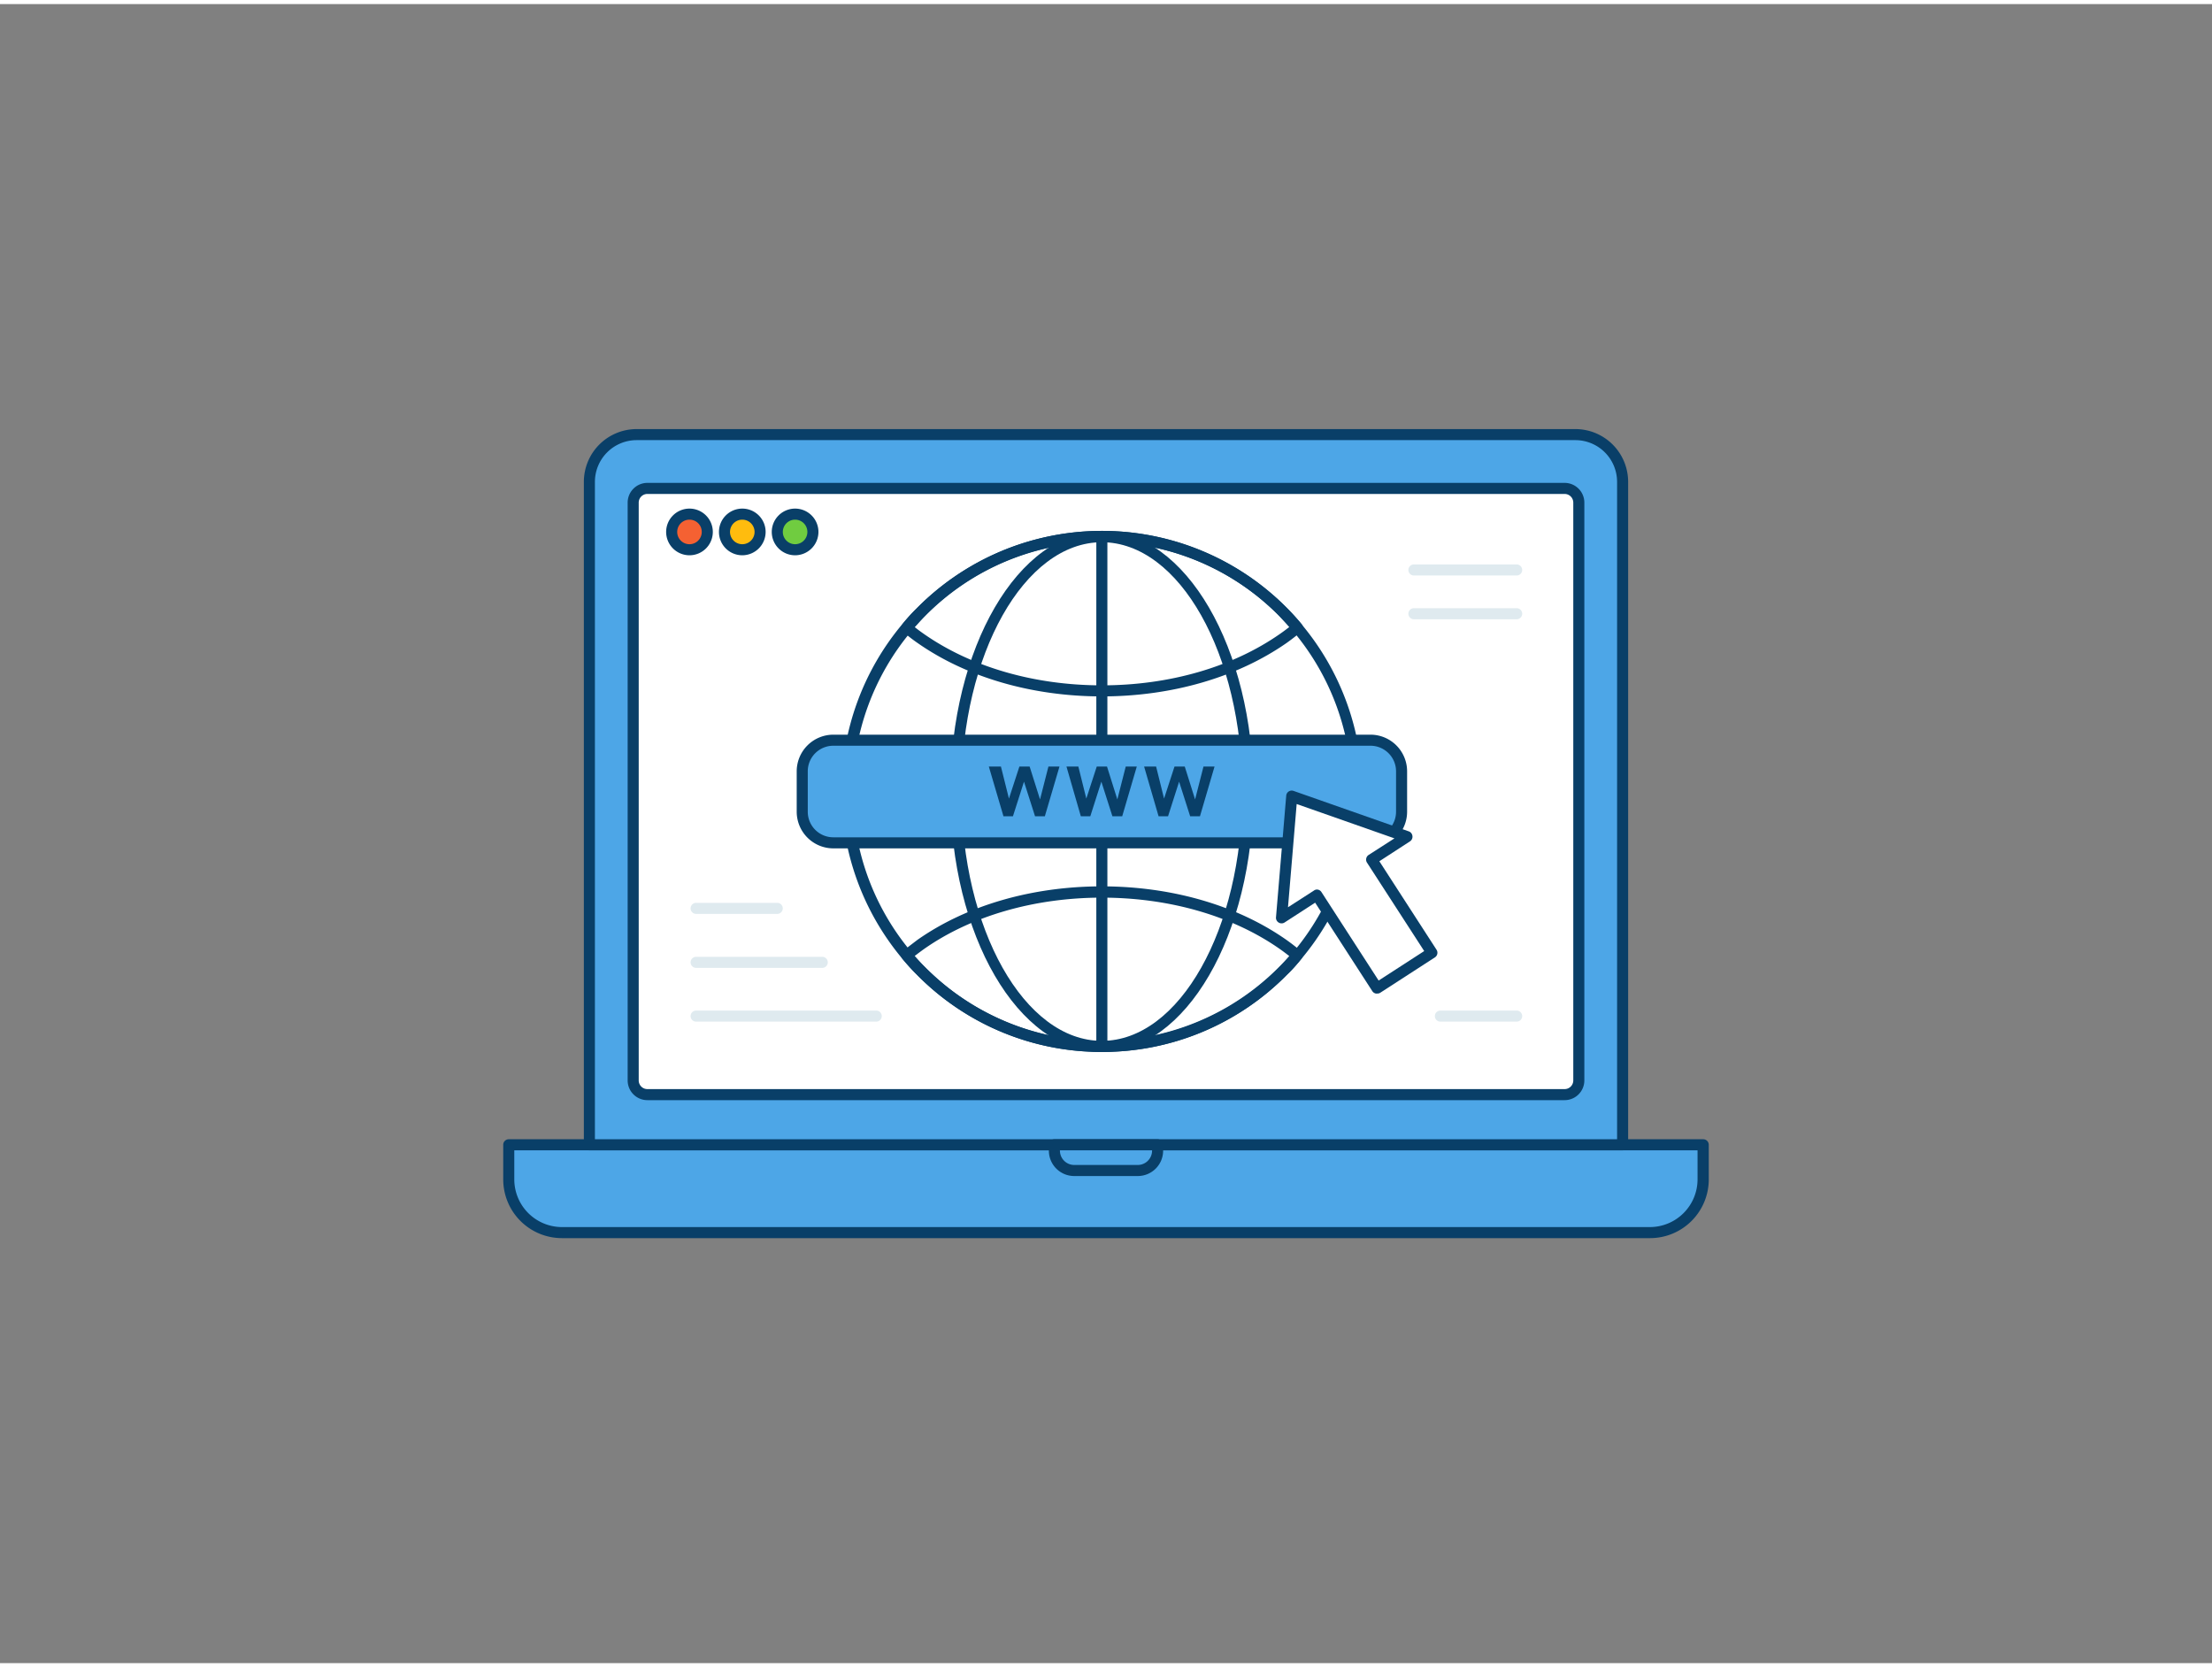 <svg xmlns="http://www.w3.org/2000/svg" viewBox="0 0 400 300" width="406" height="306" class="illustration styles_illustrationTablet__1DWOa"><rect x="0" y="0" width="400" height="300" fill="#808080" stroke="none"/><g id="_489_world_wide_web_outline" data-name="#489_world_wide_web_outline"><path d="M92,206.27H308a0,0,0,0,1,0,0v6.26a9.62,9.62,0,0,1-9.62,9.62H101.64A9.62,9.62,0,0,1,92,212.53v-6.26A0,0,0,0,1,92,206.27Z" fill="#4da6e7"></path><path d="M298.36,223.15H101.64A10.62,10.62,0,0,1,91,212.53v-6.26a1,1,0,0,1,1-1H308a1,1,0,0,1,1,1v6.26A10.62,10.62,0,0,1,298.36,223.15ZM93,207.27v5.26a8.63,8.63,0,0,0,8.61,8.62H298.36a8.63,8.63,0,0,0,8.61-8.62v-5.26Z" fill="#093f68"></path><path d="M115.12,77.85H284.88a8.54,8.54,0,0,1,8.54,8.54V206.27a0,0,0,0,1,0,0H106.58a0,0,0,0,1,0,0V86.39A8.54,8.54,0,0,1,115.12,77.85Z" fill="#4da6e7"></path><path d="M293.42,207.27H106.58a1,1,0,0,1-1-1V86.39a9.55,9.55,0,0,1,9.54-9.54H284.88a9.55,9.55,0,0,1,9.54,9.54V206.27A1,1,0,0,1,293.42,207.27Zm-185.84-2H292.42V86.39a7.55,7.55,0,0,0-7.54-7.54H115.12a7.55,7.55,0,0,0-7.54,7.54Z" fill="#093f68"></path><rect x="114.49" y="87.58" width="171.01" height="109.63" rx="2.58" fill="#fff"></rect><path d="M282.93,198.2H117.07a3.57,3.57,0,0,1-3.57-3.58V90.16a3.57,3.57,0,0,1,3.57-3.58H282.93a3.57,3.57,0,0,1,3.57,3.58V194.62A3.57,3.57,0,0,1,282.93,198.2ZM117.07,88.58a1.57,1.57,0,0,0-1.57,1.58V194.62a1.57,1.57,0,0,0,1.57,1.58H282.93a1.57,1.57,0,0,0,1.57-1.58V90.16a1.57,1.57,0,0,0-1.57-1.58Z" fill="#093f68"></path><path d="M190.67,206.27h18.66a0,0,0,0,1,0,0v1.07a3.57,3.57,0,0,1-3.57,3.57H194.25a3.57,3.57,0,0,1-3.57-3.57v-1.07A0,0,0,0,1,190.67,206.27Z" fill="#4da6e7"></path><path d="M205.75,211.92h-11.5a4.58,4.58,0,0,1-4.58-4.58v-1.07a1,1,0,0,1,1-1h18.66a1,1,0,0,1,1,1v1.07A4.58,4.58,0,0,1,205.75,211.92Zm-14.08-4.65v.07a2.59,2.59,0,0,0,2.58,2.58h11.5a2.59,2.59,0,0,0,2.58-2.58v-.07Z" fill="#093f68"></path><circle cx="124.68" cy="95.45" r="3.22" fill="#f56132"></circle><path d="M124.68,99.67a4.22,4.22,0,1,1,4.22-4.22A4.22,4.22,0,0,1,124.68,99.67Zm0-6.44a2.22,2.22,0,1,0,2.22,2.22A2.21,2.21,0,0,0,124.68,93.23Z" fill="#093f68"></path><circle cx="134.22" cy="95.45" r="3.22" fill="#ffbc0e"></circle><path d="M134.22,99.67a4.22,4.22,0,1,1,4.23-4.22A4.23,4.23,0,0,1,134.22,99.67Zm0-6.44a2.22,2.22,0,1,0,2.23,2.22A2.22,2.22,0,0,0,134.22,93.23Z" fill="#093f68"></path><circle cx="143.77" cy="95.45" r="3.22" fill="#70cc40"></circle><path d="M143.77,99.67A4.22,4.22,0,1,1,148,95.45,4.23,4.23,0,0,1,143.77,99.67Zm0-6.44A2.22,2.22,0,1,0,146,95.45,2.22,2.22,0,0,0,143.77,93.23Z" fill="#093f68"></path><path d="M245.34,142.4A45.92,45.92,0,0,1,234.58,172c-.8,1-1.65,1.9-2.54,2.79a46.09,46.09,0,0,1-65.56,0c-.89-.89-1.73-1.82-2.53-2.79a46.06,46.06,0,0,1,0-59.22,37.37,37.37,0,0,1,2.53-2.8A46.07,46.07,0,0,1,232,110a37.5,37.5,0,0,1,2.54,2.8A45.88,45.88,0,0,1,245.34,142.4Z" fill="#fff"></path><path d="M199.26,189.48a46.78,46.78,0,0,1-33.49-14c-.91-.9-1.78-1.87-2.6-2.86a47.08,47.08,0,0,1,0-60.5c.81-1,1.68-1.94,2.59-2.85a47.07,47.07,0,0,1,67,0c.9.91,1.77,1.87,2.59,2.86a47.08,47.08,0,0,1,0,60.5c-.8,1-1.68,2-2.59,2.86A46.8,46.8,0,0,1,199.26,189.48Zm0-92.18a44.7,44.7,0,0,0-32,13.39c-.87.87-1.7,1.78-2.47,2.72a45.08,45.08,0,0,0,0,58c.78.94,1.61,1.86,2.48,2.72a45.09,45.09,0,0,0,64.14,0c.87-.87,1.7-1.79,2.48-2.73a45.08,45.08,0,0,0,0-57.94c-.78-1-1.61-1.86-2.47-2.73A44.71,44.71,0,0,0,199.26,97.3Z" fill="#093f68"></path><path d="M199.26,189.48a46.78,46.78,0,0,1-33.49-14c-.91-.9-1.78-1.87-2.6-2.86a1,1,0,0,1-.22-.74,1,1,0,0,1,.38-.68c1-.8,1.82-1.41,2.59-2,8.88-6.23,20.72-9.66,33.34-9.66s24.46,3.43,33.34,9.66c.78.55,1.58,1.16,2.6,2a1,1,0,0,1,.37.68,1,1,0,0,1-.22.74c-.81,1-1.69,2-2.6,2.87A46.8,46.8,0,0,1,199.26,189.48Zm-33.88-17.33c.58.66,1.18,1.31,1.81,1.93a45.09,45.09,0,0,0,64.14,0c.63-.63,1.23-1.28,1.81-1.94-.62-.48-1.16-.89-1.69-1.26-8.55-6-20-9.3-32.19-9.3s-23.64,3.3-32.18,9.3C166.55,171.26,166,171.67,165.38,172.15Z" fill="#093f68"></path><path d="M199.26,125.19c-12.6,0-24.44-3.43-33.35-9.67-.88-.61-1.75-1.28-2.58-2a1,1,0,0,1-.13-1.4c.81-1,1.68-2,2.59-2.86a47.07,47.07,0,0,1,67,0c.9.91,1.77,1.87,2.59,2.86a1,1,0,0,1-.13,1.4c-.83.7-1.7,1.37-2.58,2C223.71,121.76,211.86,125.19,199.26,125.19Zm-33.87-12.55c.54.44,1.1.85,1.66,1.24,8.58,6,20,9.31,32.21,9.31s23.63-3.31,32.21-9.31c.56-.39,1.12-.8,1.67-1.24-.59-.67-1.2-1.32-1.82-2a45.06,45.06,0,0,0-64.11,0C166.58,111.32,166,112,165.39,112.64Z" fill="#093f68"></path><path d="M199.25,189.48c-15.11,0-27.4-21.12-27.4-47.09s12.29-47.08,27.4-47.08,27.41,21.12,27.41,47.08S214.37,189.48,199.25,189.48Zm0-92.17c-14,0-25.4,20.22-25.4,45.08s11.39,45.09,25.4,45.09,25.41-20.23,25.41-45.09S213.26,97.31,199.25,97.31Z" fill="#093f68"></path><path d="M245.33,143.39H153.18a1,1,0,0,1,0-2h92.15a1,1,0,1,1,0,2Z" fill="#093f68"></path><path d="M199.25,189.48a1,1,0,0,1-1-1V96.31a1,1,0,0,1,2,0v92.17A1,1,0,0,1,199.25,189.48Z" fill="#093f68"></path><rect x="145.07" y="133.11" width="108.38" height="18.56" rx="5.63" fill="#4da6e7"></rect><path d="M247.82,152.67H150.69a6.63,6.63,0,0,1-6.62-6.62v-7.32a6.63,6.63,0,0,1,6.62-6.62h97.13a6.63,6.63,0,0,1,6.63,6.62v7.32A6.63,6.63,0,0,1,247.82,152.67Zm-97.13-18.56a4.62,4.62,0,0,0-4.62,4.62v7.32a4.62,4.62,0,0,0,4.62,4.62h97.13a4.63,4.63,0,0,0,4.63-4.62v-7.32a4.63,4.63,0,0,0-4.63-4.62Z" fill="#093f68"></path><path d="M178.81,137.87H181l1.45,5.8h0l1.89-5.8h1.85l1.88,5.95h0l1.52-5.95h2l-2.65,9h-1.77l-2-6.26h0l-2,6.26h-1.71Z" fill="#093f68"></path><path d="M192.85,137.87H195l1.44,5.8h0l1.89-5.8h1.85l1.87,5.95h0l1.52-5.95h2l-2.64,9h-1.77l-2-6.26h0l-2,6.26h-1.71Z" fill="#093f68"></path><path d="M206.89,137.87h2.17l1.44,5.8h0l1.89-5.8h1.85l1.87,5.95h0l1.52-5.95h2l-2.64,9h-1.77l-2-6.26h0l-2,6.26h-1.71Z" fill="#093f68"></path><polygon points="254.42 150.56 233.6 143.25 231.75 165.24 238.13 161.11 249.01 177.92 258.93 171.5 248.04 154.69 254.42 150.56" fill="#fff"></polygon><path d="M249,178.92a.75.75,0,0,1-.21,0,1,1,0,0,1-.63-.43l-10.34-16-5.54,3.59a1,1,0,0,1-1.06,0,1,1,0,0,1-.48-.94l1.85-22a1,1,0,0,1,.45-.76,1,1,0,0,1,.88-.1l20.82,7.31a1,1,0,0,1,.67.82,1,1,0,0,1-.45,1L249.43,155l10.34,16a1,1,0,0,1-.29,1.38l-9.92,6.42A1,1,0,0,1,249,178.92Zm-10.89-18.81a1,1,0,0,1,.85.46l10.34,16,8.24-5.33-10.35-16a1,1,0,0,1-.13-.75,1,1,0,0,1,.43-.63l4.67-3-17.68-6.21-1.57,18.67,4.66-3A1,1,0,0,1,238.12,160.11Z" fill="#093f68"></path><path d="M140.55,164.52H125.88a1,1,0,1,1,0-2h14.67a1,1,0,0,1,0,2Z" fill="#dfeaef"></path><path d="M148.69,174.28H125.88a1,1,0,1,1,0-2h22.81a1,1,0,0,1,0,2Z" fill="#dfeaef"></path><path d="M158.45,184H125.88a1,1,0,1,1,0-2h32.57a1,1,0,0,1,0,2Z" fill="#dfeaef"></path><path d="M274.26,103.33H255.68a1,1,0,0,1,0-2h18.58a1,1,0,0,1,0,2Z" fill="#dfeaef"></path><path d="M274.26,111.24H255.68a1,1,0,0,1,0-2h18.58a1,1,0,0,1,0,2Z" fill="#dfeaef"></path><path d="M274.26,184H260.47a1,1,0,0,1,0-2h13.79a1,1,0,0,1,0,2Z" fill="#dfeaef"></path></g></svg>